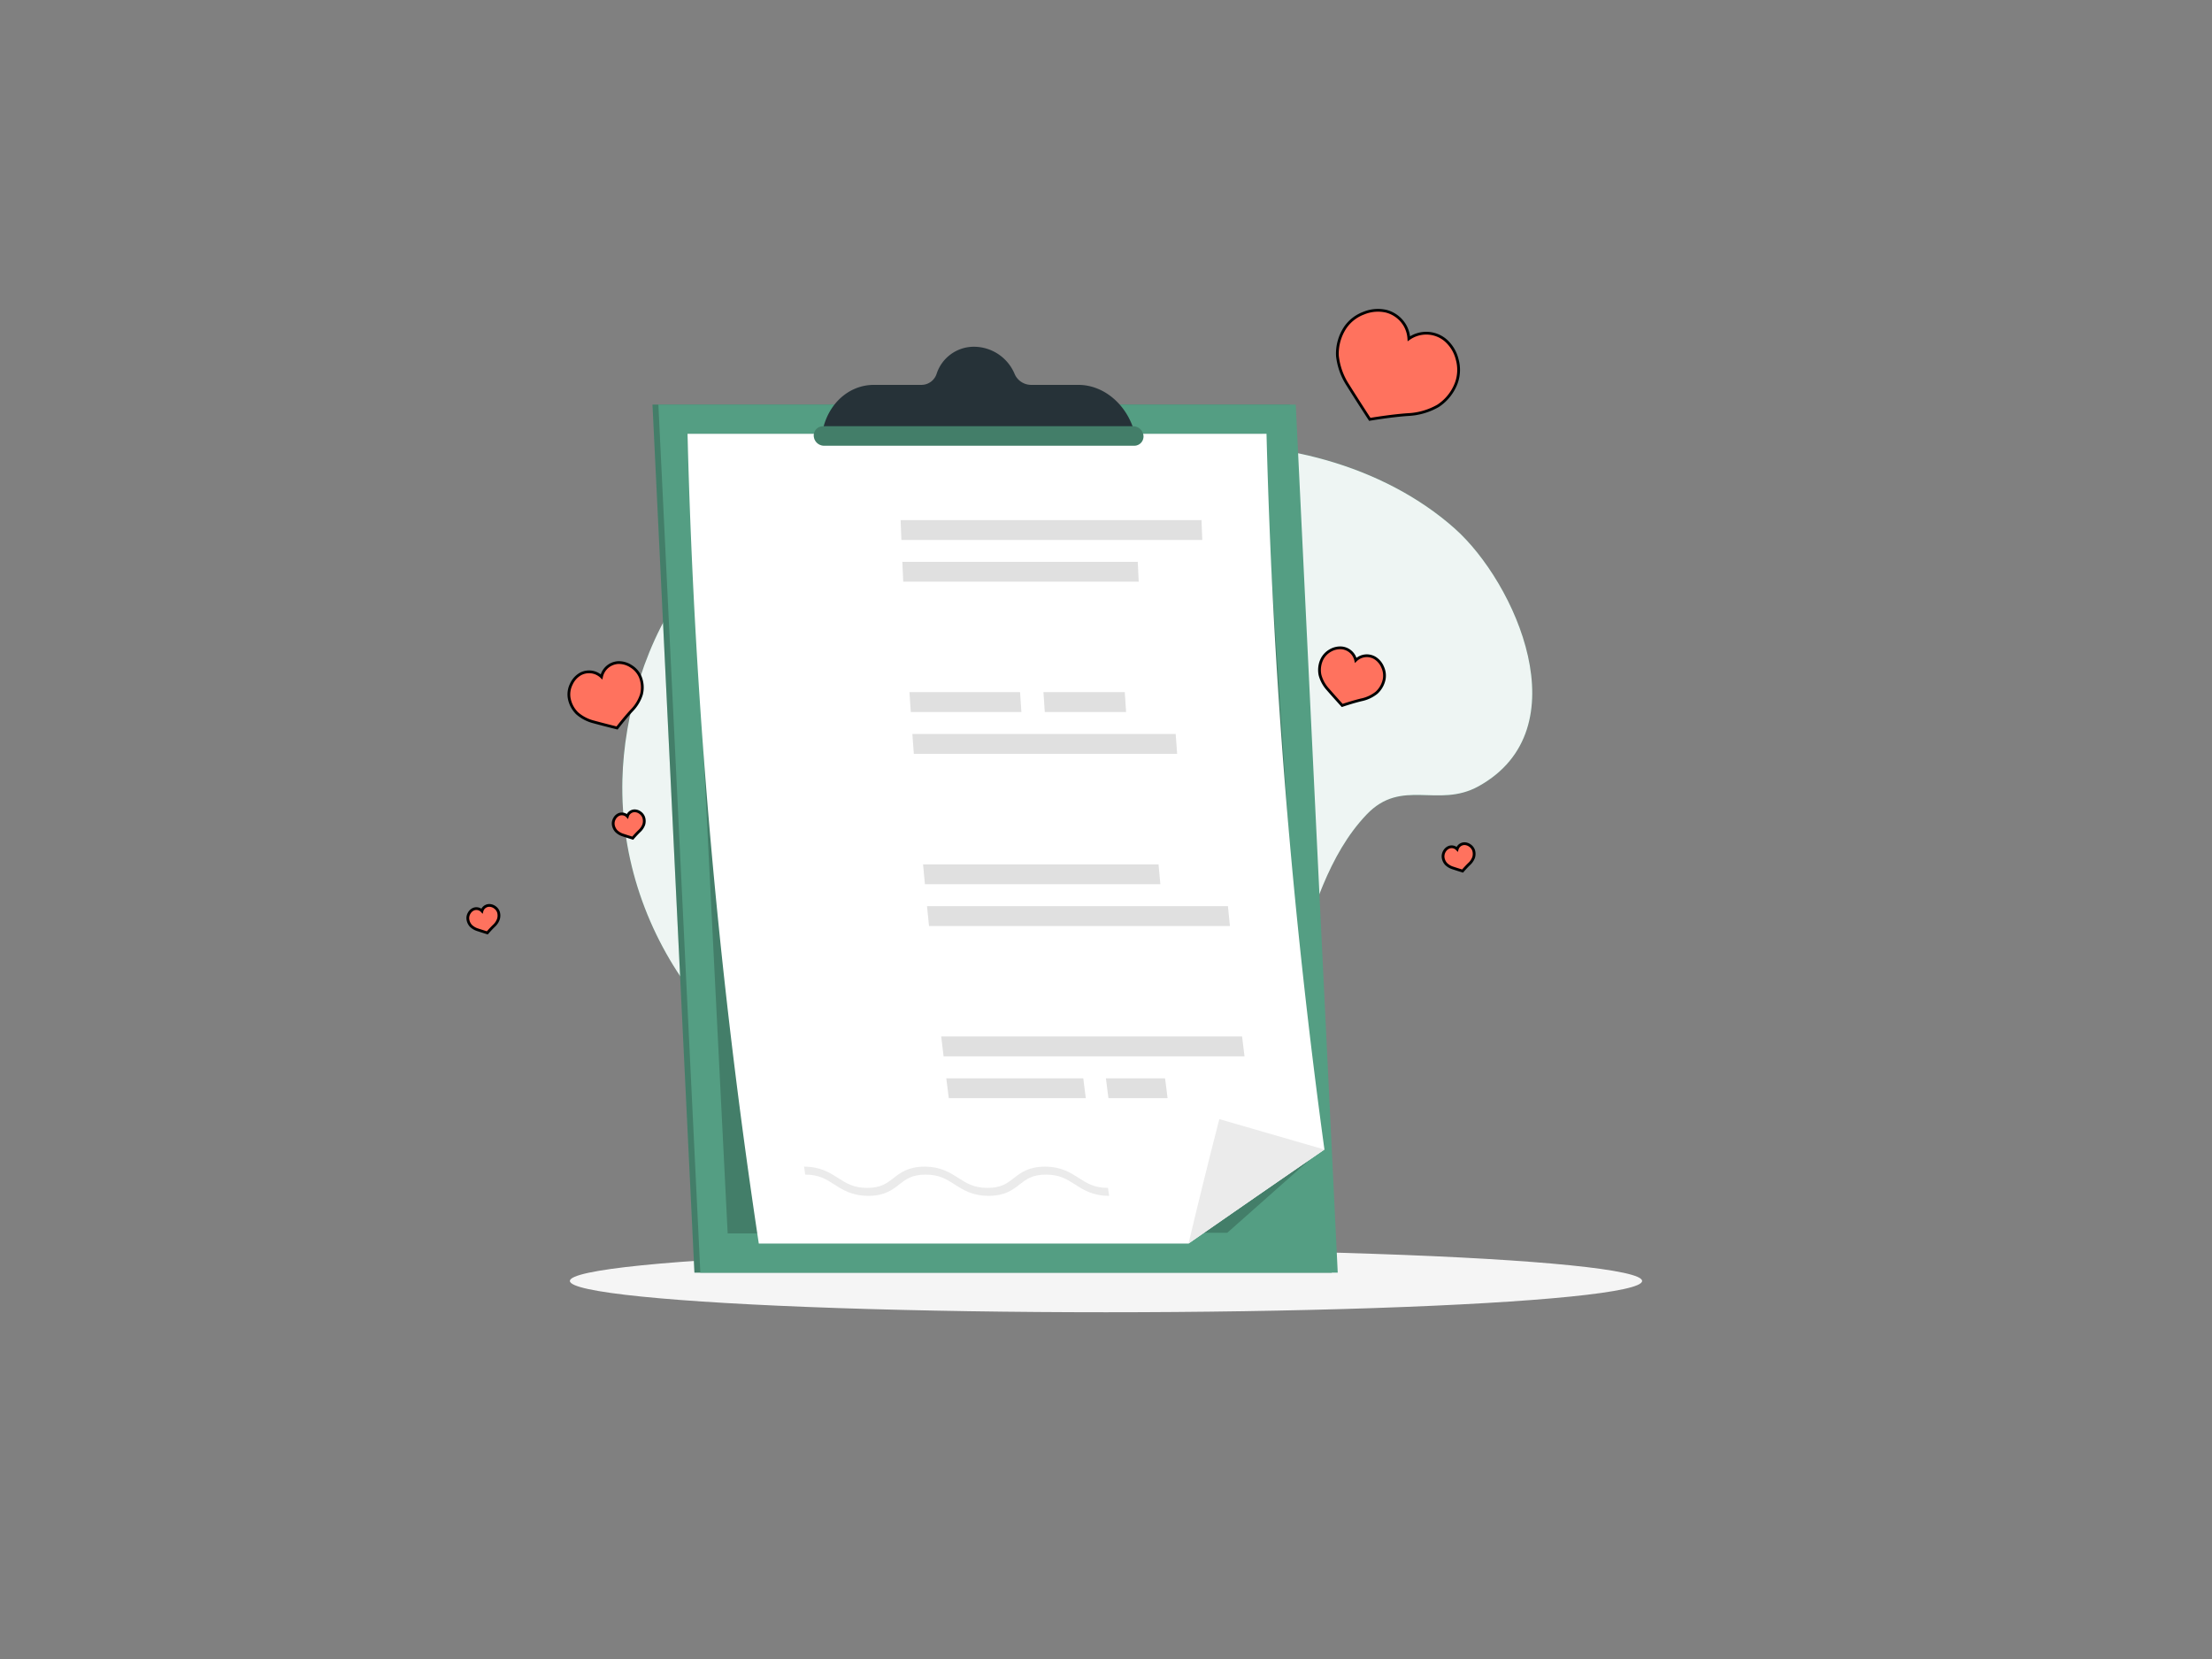 <svg width="800" height="600" xmlns="http://www.w3.org/2000/svg">

 <rect width="100%" height="100%" fill="#808080" stroke="none"/>

 <g>
  <title>Layer 1</title>
  <g stroke="null">
   <g stroke="null"/>
   <g stroke="null"/>
   <g stroke="null"/>
   <g stroke="null"/>
   <g stroke="null"/>
   <g stroke="null"/>
   <g stroke="null"/>
   <g stroke="null"/>
   <g stroke="null"/>
   <g stroke="null"/>
   <g stroke="null"/>
   <g stroke="null"/>
   <g stroke="null"/>
   <g stroke="null"/>
   <g stroke="null"/>
  </g>
  <g>
   <title>ionicons-v5-f</title>
  </g>
  <g>
   <g id="svg_15">
    <path fill="#549E83" d="m526.08,191.105c-26,-23.09 -64.73,-32.8 -98.88,-29.64c-17.18,1.59 -31,8.71 -46.66,15.06c-22,8.9 -36.54,5 -59,2.6c-65.21,-7.09 -95.31,55.91 -96.44,102.91c-1.38,57.18 38.65,109.36 95,123.89c37.93,9.78 74.47,10.19 107.68,-2.12c25.92,-9.62 32.39,-30.74 40.62,-55.06c6.3,-18.58 11.91,-39.55 25.84,-54.15c12.73,-13.36 25.84,-2.11 40.5,-10.23c37.26,-20.66 13.26,-73.8 -8.66,-93.26z"/>
    <path opacity="0.9" fill="#fff" d="m526.08,191.105c-26,-23.09 -64.73,-32.8 -98.88,-29.64c-17.18,1.59 -31,8.71 -46.66,15.06c-22,8.9 -36.54,5 -59,2.6c-65.21,-7.09 -95.31,55.91 -96.44,102.91c-1.38,57.18 38.65,109.36 95,123.89c37.93,9.78 74.47,10.19 107.68,-2.12c25.92,-9.62 32.39,-30.74 40.62,-55.06c6.3,-18.58 11.91,-39.55 25.84,-54.15c12.73,-13.36 25.84,-2.11 40.5,-10.23c37.26,-20.66 13.26,-73.8 -8.66,-93.26z"/>
   </g>
   <g id="svg_13">
    <ellipse fill="#f5f5f5" ry="11.32" rx="193.89" cy="463.275" cx="400" id="svg_14"/>
   </g>
   <polygon fill="#549E83" points="466.5,146.335 235.98,146.335 251.15,460.275 481.67,460.275 466.5,146.335 "/>
   <polygon opacity="0.2" points="466.5,146.335 235.98,146.335 251.15,460.275 481.67,460.275 466.5,146.335 "/>
   <polygon fill="#549E83" points="468.63,146.335 238.11,146.335 253.29,460.275 483.81,460.275 468.63,146.335 "/>
   <polygon opacity="0.2" points="456.46,156.895 248.65,156.895 263.17,446.085 443.87,445.845 473.9,419.225 456.46,156.895 "/>
   <path fill="#fff" d="m458.05,156.885a2354.69,2354.69 0 0 0 20.95,258.86q-24.7,17 -49.15,34l-155.42,0a2360.67,2360.67 0 0 1 -25.78,-292.86l209.4,0z"/>
   <path fill="#ebebeb" d="m479,415.745q-24.7,17 -49.15,34q5.34,-22.5 11.13,-45l38.02,11z"/>
   <path fill="#e0e0e0" d="m434.82,195.275l-108.82,0c-0.1,-2.39 -0.19,-4.79 -0.28,-7.18l108.81,0c0.09,2.39 0.19,4.79 0.29,7.18z"/>
   <path fill="#e0e0e0" d="m411.83,210.375l-85.16,0c-0.11,-2.4 -0.23,-4.79 -0.33,-7.18l85.15,0q0.17,3.59 0.34,7.18z"/>
   <path fill="#e0e0e0" d="m369.4,257.525l-40,0c-0.16,-2.4 -0.33,-4.79 -0.48,-7.19l40,0c0.15,2.4 0.31,4.79 0.48,7.19z"/>
   <path fill="#e0e0e0" d="m407.27,257.525l-29.41,0c-0.16,-2.4 -0.33,-4.79 -0.48,-7.19l29.41,0c0.15,2.4 0.31,4.79 0.48,7.19z"/>
   <path fill="#e0e0e0" d="m425.73,272.635l-95.23,0c-0.18,-2.4 -0.35,-4.79 -0.53,-7.19l95.23,0c0.18,2.4 0.35,4.79 0.53,7.19z"/>
   <path fill="#e0e0e0" d="m444.1,327.725l-108.83,0l0.72,7.18l108.83,0l-0.72,-7.18z"/>
   <path fill="#e0e0e0" d="m419,312.615l-85.16,0c0.22,2.39 0.44,4.79 0.67,7.18l85.15,0c-0.22,-2.39 -0.45,-4.76 -0.66,-7.18z"/>
   <path fill="#e0e0e0" d="m450.09,382.035l-108.83,0c-0.29,-2.4 -0.58,-4.79 -0.86,-7.19l108.82,0c0.29,2.43 0.57,4.82 0.87,7.19z"/>
   <path fill="#e0e0e0" d="m392.69,397.165l-49.54,0c-0.31,-2.39 -0.61,-4.79 -0.91,-7.18l49.54,0c0.3,2.39 0.6,4.79 0.91,7.18z"/>
   <path fill="#e0e0e0" d="m422.27,397.165l-21.39,0c-0.31,-2.39 -0.61,-4.79 -0.91,-7.18l21.39,0c0.3,2.39 0.64,4.79 0.91,7.18z"/>
   <path fill="#ebebeb" d="m401.13,432.495c-5.9,0 -9.3,-2.18 -12.3,-4.1s-5.58,-3.58 -10.56,-3.58s-7.2,1.74 -9.55,3.58s-5.23,4.1 -11.13,4.1s-9.3,-2.18 -12.29,-4.1s-5.57,-3.58 -10.56,-3.58s-7.2,1.74 -9.55,3.58s-5.23,4.1 -11.12,4.1s-9.3,-2.18 -12.3,-4.1s-5.57,-3.58 -10.56,-3.58c-0.13,-1 -0.27,-1.92 -0.4,-2.88c5.9,0 9.29,2.18 12.29,4.1s5.57,3.58 10.55,3.58s7.2,-1.74 9.55,-3.58s5.24,-4.1 11.14,-4.1s9.28,2.18 12.28,4.1s5.58,3.58 10.56,3.58s7.2,-1.74 9.55,-3.58s5.24,-4.1 11.14,-4.1s9.29,2.18 12.29,4.1s5.57,3.58 10.56,3.58c0.13,0.96 0.28,1.92 0.41,2.88z"/>
   <path fill="#263238" d="m409.59,154.105c-3.38,-9 -11.19,-14.91 -19.59,-14.91l-17.12,0a6.51,6.51 0 0 1 -5.95,-4a16,16 0 0 0 -14.57,-9.79a14.17,14.17 0 0 0 -13.62,9.79a5.78,5.78 0 0 1 -5.57,4l-17.11,0c-8.41,0 -15.65,5.94 -18.15,14.91l-1,3.57l114,0l-1.32,-3.57z"/>
   <path fill="#549E83" d="m410.2,161.195l-112.2,0a3.74,3.74 0 0 1 -3.69,-3.52l0,0a3.33,3.33 0 0 1 3.35,-3.51l112.2,0a3.74,3.74 0 0 1 3.69,3.51l0,0a3.33,3.33 0 0 1 -3.35,3.52z"/>
   <path opacity="0.2" d="m410.2,161.195l-112.2,0a3.74,3.74 0 0 1 -3.69,-3.52l0,0a3.33,3.33 0 0 1 3.35,-3.51l112.2,0a3.74,3.74 0 0 1 3.69,3.51l0,0a3.33,3.33 0 0 1 -3.35,3.52z"/>
   <g stroke="null">
    <g stroke="null" id="svg_66"/>
    <g stroke="null" id="svg_65">
     <path stroke="null" fill="#FF725E" d="m231.544,244.754a8.37,8.37 0 0 0 -3.31,-3.78a8.06,8.06 0 0 0 -4.73,-1.34a6.59,6.59 0 0 0 -4.6,2.34a6.5,6.5 0 0 0 -1.36,2.82a6.52,6.52 0 0 0 -2.42,-1.48a6.6,6.6 0 0 0 -5.15,0.42a8,8 0 0 0 -3.32,3.63a8.33,8.33 0 0 0 -0.83,4.95a10.2,10.2 0 0 0 2.93,5.68a14.41,14.41 0 0 0 6,3.11c3.65,1 8.42,2.18 8.42,2.18s2.73,-3.58 5.31,-6.34a14.37,14.37 0 0 0 3.51,-5.82a10.17,10.17 0 0 0 -0.45,-6.37z"/>
     <path stroke="null" fill="#FF725E" d="m526.744,138.384a14,14 0 0 0 0.26,-8.41a13.45,13.45 0 0 0 -4.29,-7a10.83,10.83 0 0 0 -13.18,-0.46a10.93,10.93 0 0 0 -1.29,-4.58a11.06,11.06 0 0 0 -6.8,-5.35a13.45,13.45 0 0 0 -8.21,0.66a14,14 0 0 0 -6.66,5.14a17.1,17.1 0 0 0 -2.88,10.3a24.11,24.11 0 0 0 3.86,10.71c3.35,5.37 7.85,12.27 7.85,12.27s7.44,-1.28 13.75,-1.72a24.12,24.12 0 0 0 10.94,-3.16a17,17 0 0 0 6.65,-8.4z"/>
     <path stroke="null" fill="#FF725E" d="m500.619,245.637a7.42,7.42 0 0 0 -0.58,-4.4a7.1,7.1 0 0 0 -2.82,-3.3a5.71,5.71 0 0 0 -6.9,0.87a5.68,5.68 0 0 0 -1.06,-2.28a5.79,5.79 0 0 0 -4,-2.21a7.16,7.16 0 0 0 -4.22,1a7.41,7.41 0 0 0 -3,3.24a8.93,8.93 0 0 0 -0.63,5.6a12.62,12.62 0 0 0 2.91,5.25c2.19,2.52 5.11,5.73 5.11,5.73s3.77,-1.29 7,-2.05a12.91,12.91 0 0 0 5.43,-2.56a9.06,9.06 0 0 0 2.76,-4.89z"/>
     <path stroke="null" fill="#FF725E" d="m232.784,295.574a3.51,3.51 0 0 0 -1.3,-1.67a3.45,3.45 0 0 0 -1.95,-0.67a2.76,2.76 0 0 0 -2.63,2a2.66,2.66 0 0 0 -1,-0.68a2.73,2.73 0 0 0 -2.17,0.06a3.32,3.32 0 0 0 -1.48,1.44a3.56,3.56 0 0 0 -0.47,2.06a4.33,4.33 0 0 0 1.1,2.46a6.13,6.13 0 0 0 2.46,1.45c1.51,0.5 3.49,1.11 3.49,1.11s1.23,-1.44 2.38,-2.54a6,6 0 0 0 1.61,-2.36a4.27,4.27 0 0 0 -0.04,-2.66z"/>
     <path stroke="null" fill="#FF725E" d="m180.244,329.784a3.57,3.57 0 0 0 -1.3,-1.66a3.48,3.48 0 0 0 -2,-0.67a2.8,2.8 0 0 0 -2,0.88a2.76,2.76 0 0 0 -0.63,1.15a2.62,2.62 0 0 0 -1,-0.68a2.73,2.73 0 0 0 -2.17,0.06a3.37,3.37 0 0 0 -1.48,1.44a3.48,3.48 0 0 0 -0.46,2.06a4.33,4.33 0 0 0 1.1,2.46a6.07,6.07 0 0 0 2.46,1.45c1.51,0.5 3.48,1.11 3.48,1.11s1.24,-1.44 2.39,-2.54a6,6 0 0 0 1.6,-2.36a4.27,4.27 0 0 0 0.01,-2.7z"/>
     <path stroke="null" fill="#FF725E" d="m532.927,307.468a3.54,3.54 0 0 0 -1.3,-1.66a3.39,3.39 0 0 0 -2,-0.68a2.76,2.76 0 0 0 -2.62,2a2.71,2.71 0 0 0 -3.15,-0.62a3.4,3.4 0 0 0 -1.49,1.44a3.63,3.63 0 0 0 -0.46,2.06a4.3,4.3 0 0 0 1.1,2.46a6.07,6.07 0 0 0 2.46,1.45c1.51,0.5 3.49,1.11 3.49,1.11s1.23,-1.44 2.38,-2.54a6.07,6.07 0 0 0 1.61,-2.36a4.34,4.34 0 0 0 -0.02,-2.66z"/>
    </g>
   </g>
  </g>
 </g>
</svg>